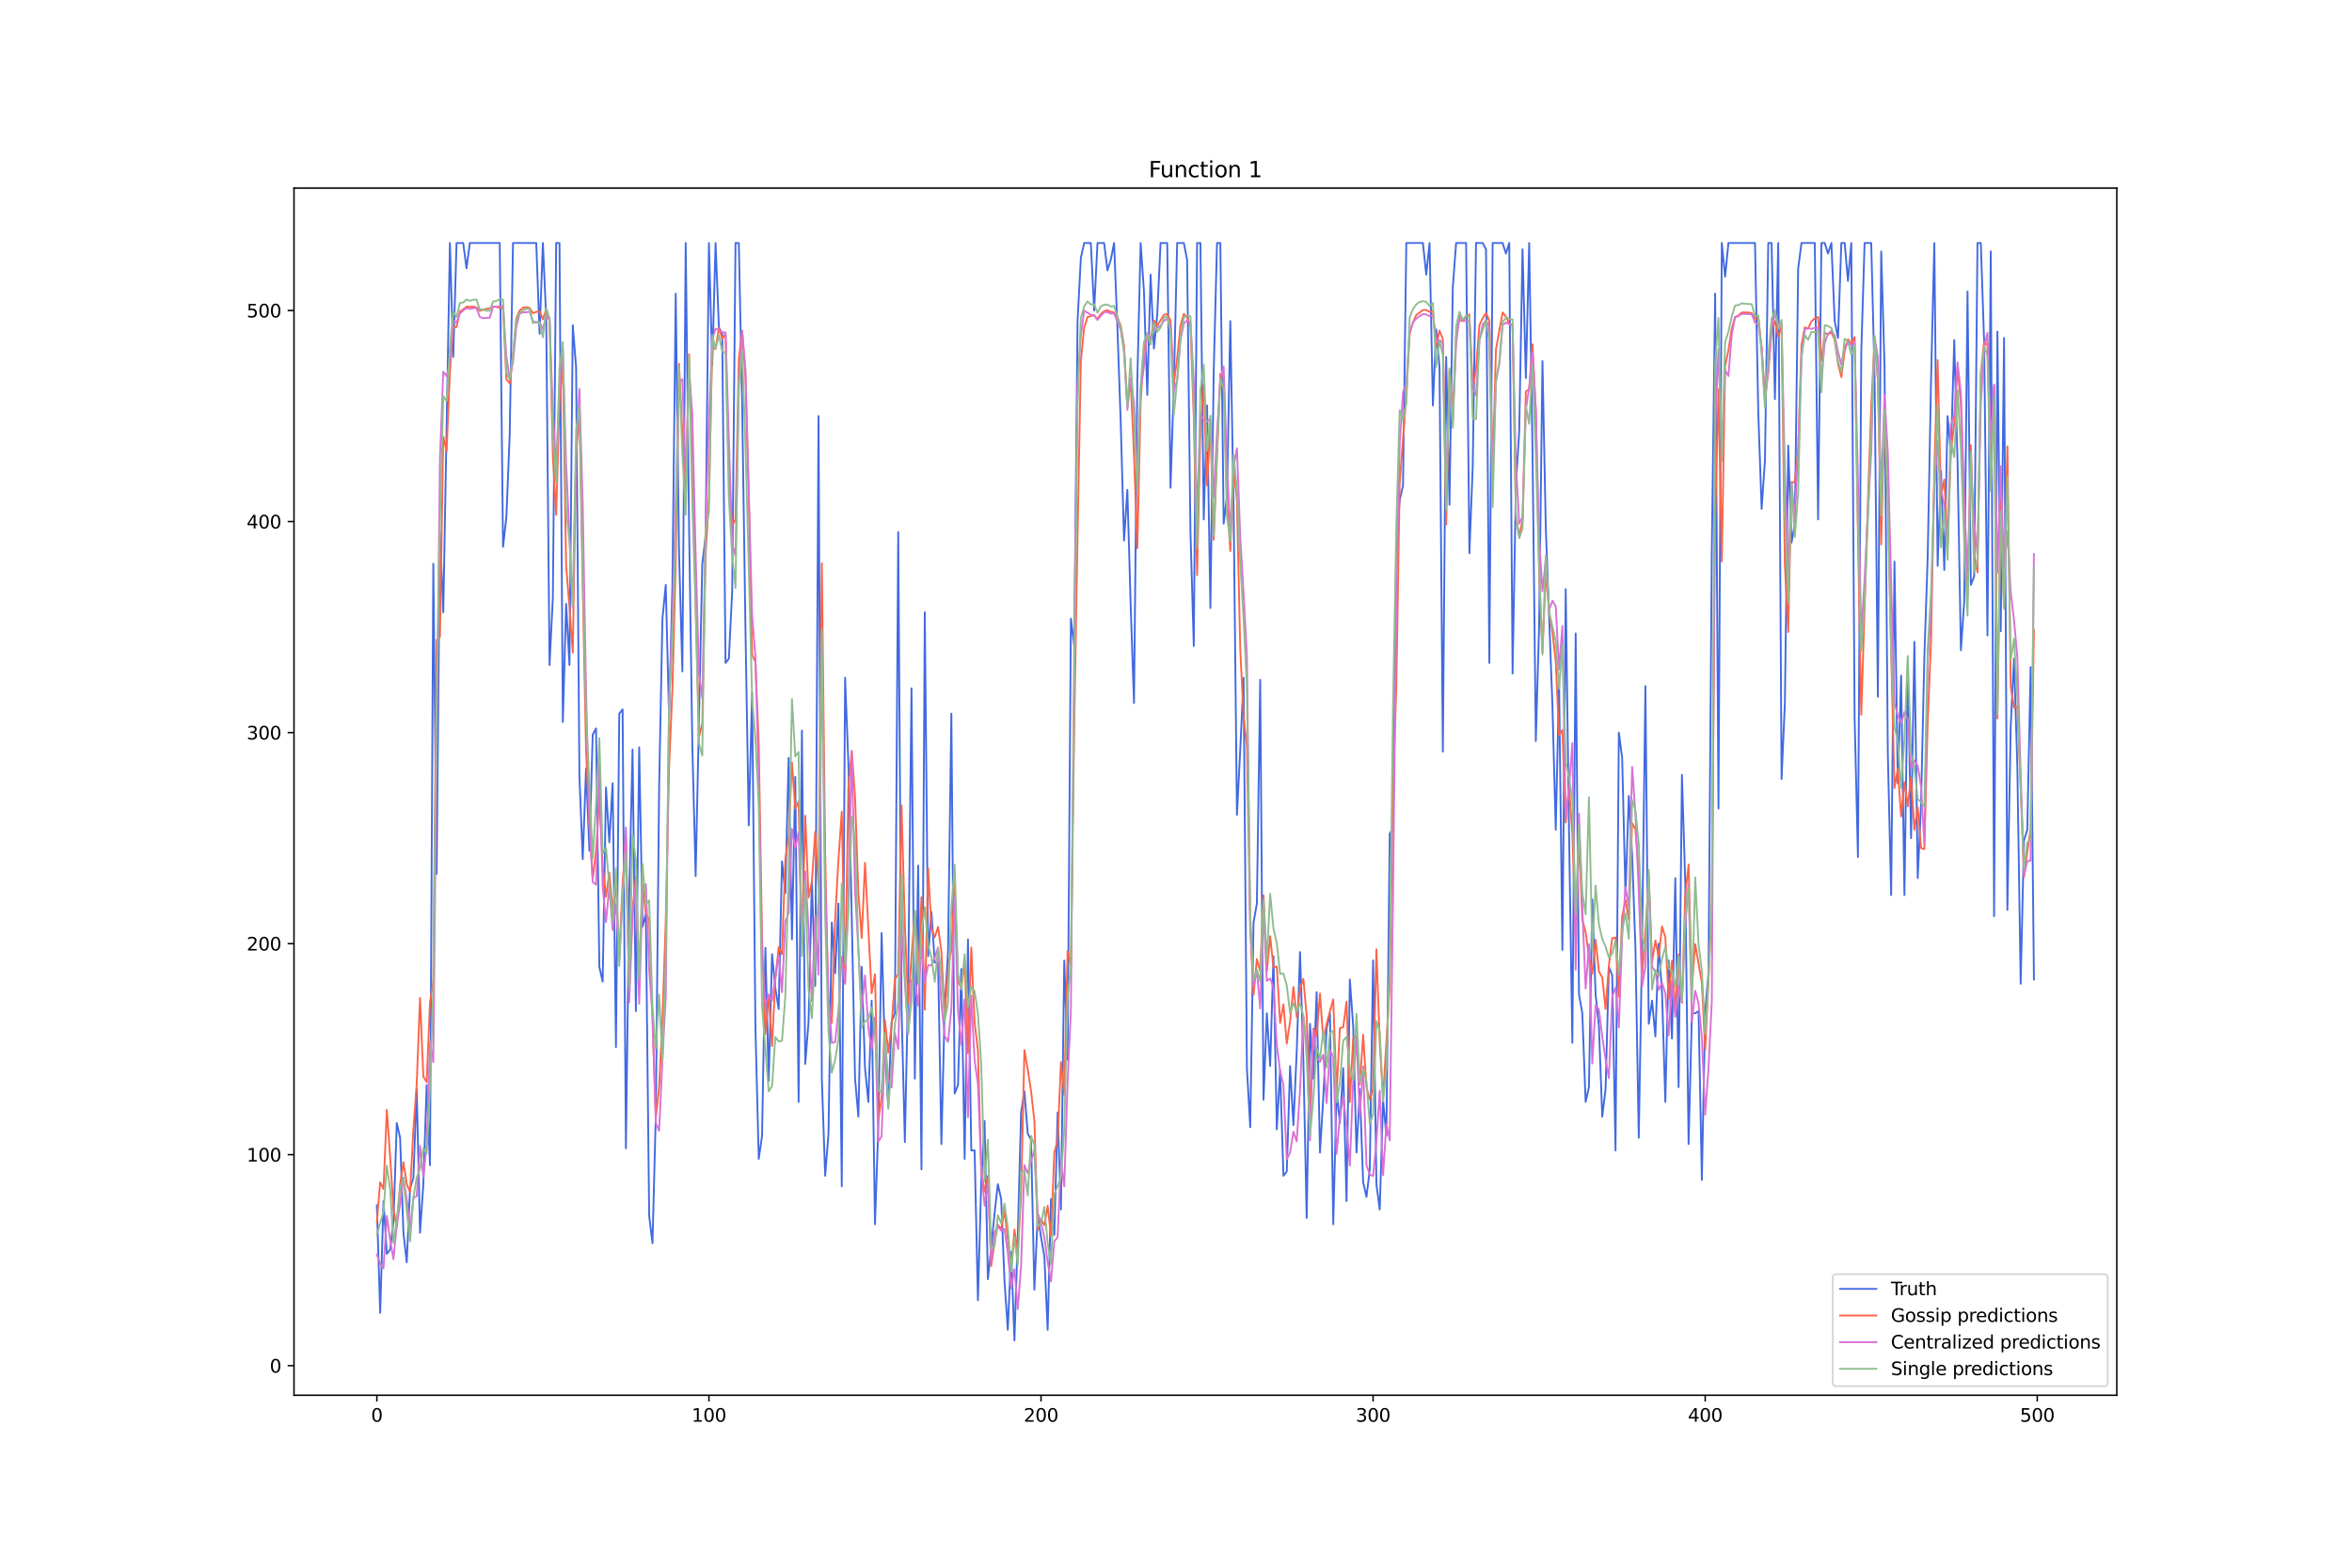 <?xml version="1.0" encoding="utf-8" standalone="no"?>
<!DOCTYPE svg PUBLIC "-//W3C//DTD SVG 1.1//EN"
  "http://www.w3.org/Graphics/SVG/1.1/DTD/svg11.dtd">
<svg xmlns:xlink="http://www.w3.org/1999/xlink" width="1296pt" height="864pt" viewBox="0 0 1296 864" xmlns="http://www.w3.org/2000/svg" version="1.1">
 <defs>
  <style type="text/css">*{stroke-linejoin: round; stroke-linecap: butt}</style>
 </defs>
 <g id="figure_1">
  <g id="patch_1">
   <path d="M 0 864 
L 1296 864 
L 1296 0 
L 0 0 
z
" style="fill: #ffffff"/>
  </g>
  <g id="axes_1">
   <g id="patch_2">
    <path d="M 162 768.96 
L 1166.4 768.96 
L 1166.4 103.68 
L 162 103.68 
z
" style="fill: #ffffff"/>
   </g>
   <g id="matplotlib.axis_1">
    <g id="xtick_1">
     <g id="line2d_1">
      <defs>
       <path id="m6964995e3d" d="M 0 0 
L 0 3.5 
" style="stroke: #000000; stroke-width: 0.8"/>
      </defs>
      <g>
       <use xlink:href="#m6964995e3d" x="207.655" y="768.96" style="stroke: #000000; stroke-width: 0.8"/>
      </g>
     </g>
     <g id="text_1">
      <!-- 0 -->
      <g transform="translate(204.473 783.558) scale(0.1 -0.1)">
       <defs>
        <path id="DejaVuSans-30" d="M 2034 4250 
Q 1547 4250 1301 3770 
Q 1056 3291 1056 2328 
Q 1056 1369 1301 889 
Q 1547 409 2034 409 
Q 2525 409 2770 889 
Q 3016 1369 3016 2328 
Q 3016 3291 2770 3770 
Q 2525 4250 2034 4250 
z
M 2034 4750 
Q 2819 4750 3233 4129 
Q 3647 3509 3647 2328 
Q 3647 1150 3233 529 
Q 2819 -91 2034 -91 
Q 1250 -91 836 529 
Q 422 1150 422 2328 
Q 422 3509 836 4129 
Q 1250 4750 2034 4750 
z
" transform="scale(0.016)"/>
       </defs>
       <use xlink:href="#DejaVuSans-30"/>
      </g>
     </g>
    </g>
    <g id="xtick_2">
     <g id="line2d_2">
      <g>
       <use xlink:href="#m6964995e3d" x="390.639" y="768.96" style="stroke: #000000; stroke-width: 0.8"/>
      </g>
     </g>
     <g id="text_2">
      <!-- 100 -->
      <g transform="translate(381.095 783.558) scale(0.1 -0.1)">
       <defs>
        <path id="DejaVuSans-31" d="M 794 531 
L 1825 531 
L 1825 4091 
L 703 3866 
L 703 4441 
L 1819 4666 
L 2450 4666 
L 2450 531 
L 3481 531 
L 3481 0 
L 794 0 
L 794 531 
z
" transform="scale(0.016)"/>
       </defs>
       <use xlink:href="#DejaVuSans-31"/>
       <use xlink:href="#DejaVuSans-30" x="63.623"/>
       <use xlink:href="#DejaVuSans-30" x="127.246"/>
      </g>
     </g>
    </g>
    <g id="xtick_3">
     <g id="line2d_3">
      <g>
       <use xlink:href="#m6964995e3d" x="573.623" y="768.96" style="stroke: #000000; stroke-width: 0.8"/>
      </g>
     </g>
     <g id="text_3">
      <!-- 200 -->
      <g transform="translate(564.079 783.558) scale(0.1 -0.1)">
       <defs>
        <path id="DejaVuSans-32" d="M 1228 531 
L 3431 531 
L 3431 0 
L 469 0 
L 469 531 
Q 828 903 1448 1529 
Q 2069 2156 2228 2338 
Q 2531 2678 2651 2914 
Q 2772 3150 2772 3378 
Q 2772 3750 2511 3984 
Q 2250 4219 1831 4219 
Q 1534 4219 1204 4116 
Q 875 4013 500 3803 
L 500 4441 
Q 881 4594 1212 4672 
Q 1544 4750 1819 4750 
Q 2544 4750 2975 4387 
Q 3406 4025 3406 3419 
Q 3406 3131 3298 2873 
Q 3191 2616 2906 2266 
Q 2828 2175 2409 1742 
Q 1991 1309 1228 531 
z
" transform="scale(0.016)"/>
       </defs>
       <use xlink:href="#DejaVuSans-32"/>
       <use xlink:href="#DejaVuSans-30" x="63.623"/>
       <use xlink:href="#DejaVuSans-30" x="127.246"/>
      </g>
     </g>
    </g>
    <g id="xtick_4">
     <g id="line2d_4">
      <g>
       <use xlink:href="#m6964995e3d" x="756.607" y="768.96" style="stroke: #000000; stroke-width: 0.8"/>
      </g>
     </g>
     <g id="text_4">
      <!-- 300 -->
      <g transform="translate(747.063 783.558) scale(0.1 -0.1)">
       <defs>
        <path id="DejaVuSans-33" d="M 2597 2516 
Q 3050 2419 3304 2112 
Q 3559 1806 3559 1356 
Q 3559 666 3084 287 
Q 2609 -91 1734 -91 
Q 1441 -91 1130 -33 
Q 819 25 488 141 
L 488 750 
Q 750 597 1062 519 
Q 1375 441 1716 441 
Q 2309 441 2620 675 
Q 2931 909 2931 1356 
Q 2931 1769 2642 2001 
Q 2353 2234 1838 2234 
L 1294 2234 
L 1294 2753 
L 1863 2753 
Q 2328 2753 2575 2939 
Q 2822 3125 2822 3475 
Q 2822 3834 2567 4026 
Q 2313 4219 1838 4219 
Q 1578 4219 1281 4162 
Q 984 4106 628 3988 
L 628 4550 
Q 988 4650 1302 4700 
Q 1616 4750 1894 4750 
Q 2613 4750 3031 4423 
Q 3450 4097 3450 3541 
Q 3450 3153 3228 2886 
Q 3006 2619 2597 2516 
z
" transform="scale(0.016)"/>
       </defs>
       <use xlink:href="#DejaVuSans-33"/>
       <use xlink:href="#DejaVuSans-30" x="63.623"/>
       <use xlink:href="#DejaVuSans-30" x="127.246"/>
      </g>
     </g>
    </g>
    <g id="xtick_5">
     <g id="line2d_5">
      <g>
       <use xlink:href="#m6964995e3d" x="939.591" y="768.96" style="stroke: #000000; stroke-width: 0.8"/>
      </g>
     </g>
     <g id="text_5">
      <!-- 400 -->
      <g transform="translate(930.047 783.558) scale(0.1 -0.1)">
       <defs>
        <path id="DejaVuSans-34" d="M 2419 4116 
L 825 1625 
L 2419 1625 
L 2419 4116 
z
M 2253 4666 
L 3047 4666 
L 3047 1625 
L 3713 1625 
L 3713 1100 
L 3047 1100 
L 3047 0 
L 2419 0 
L 2419 1100 
L 313 1100 
L 313 1709 
L 2253 4666 
z
" transform="scale(0.016)"/>
       </defs>
       <use xlink:href="#DejaVuSans-34"/>
       <use xlink:href="#DejaVuSans-30" x="63.623"/>
       <use xlink:href="#DejaVuSans-30" x="127.246"/>
      </g>
     </g>
    </g>
    <g id="xtick_6">
     <g id="line2d_6">
      <g>
       <use xlink:href="#m6964995e3d" x="1122.575" y="768.96" style="stroke: #000000; stroke-width: 0.8"/>
      </g>
     </g>
     <g id="text_6">
      <!-- 500 -->
      <g transform="translate(1113.032 783.558) scale(0.1 -0.1)">
       <defs>
        <path id="DejaVuSans-35" d="M 691 4666 
L 3169 4666 
L 3169 4134 
L 1269 4134 
L 1269 2991 
Q 1406 3038 1543 3061 
Q 1681 3084 1819 3084 
Q 2600 3084 3056 2656 
Q 3513 2228 3513 1497 
Q 3513 744 3044 326 
Q 2575 -91 1722 -91 
Q 1428 -91 1123 -41 
Q 819 9 494 109 
L 494 744 
Q 775 591 1075 516 
Q 1375 441 1709 441 
Q 2250 441 2565 725 
Q 2881 1009 2881 1497 
Q 2881 1984 2565 2268 
Q 2250 2553 1709 2553 
Q 1456 2553 1204 2497 
Q 953 2441 691 2322 
L 691 4666 
z
" transform="scale(0.016)"/>
       </defs>
       <use xlink:href="#DejaVuSans-35"/>
       <use xlink:href="#DejaVuSans-30" x="63.623"/>
       <use xlink:href="#DejaVuSans-30" x="127.246"/>
      </g>
     </g>
    </g>
   </g>
   <g id="matplotlib.axis_2">
    <g id="ytick_1">
     <g id="line2d_7">
      <defs>
       <path id="mfcc582647f" d="M 0 0 
L -3.5 0 
" style="stroke: #000000; stroke-width: 0.8"/>
      </defs>
      <g>
       <use xlink:href="#mfcc582647f" x="162" y="752.677" style="stroke: #000000; stroke-width: 0.8"/>
      </g>
     </g>
     <g id="text_7">
      <!-- 0 -->
      <g transform="translate(148.637 756.476) scale(0.1 -0.1)">
       <use xlink:href="#DejaVuSans-30"/>
      </g>
     </g>
    </g>
    <g id="ytick_2">
     <g id="line2d_8">
      <g>
       <use xlink:href="#mfcc582647f" x="162" y="636.369" style="stroke: #000000; stroke-width: 0.8"/>
      </g>
     </g>
     <g id="text_8">
      <!-- 100 -->
      <g transform="translate(135.912 640.168) scale(0.1 -0.1)">
       <use xlink:href="#DejaVuSans-31"/>
       <use xlink:href="#DejaVuSans-30" x="63.623"/>
       <use xlink:href="#DejaVuSans-30" x="127.246"/>
      </g>
     </g>
    </g>
    <g id="ytick_3">
     <g id="line2d_9">
      <g>
       <use xlink:href="#mfcc582647f" x="162" y="520.062" style="stroke: #000000; stroke-width: 0.8"/>
      </g>
     </g>
     <g id="text_9">
      <!-- 200 -->
      <g transform="translate(135.912 523.861) scale(0.1 -0.1)">
       <use xlink:href="#DejaVuSans-32"/>
       <use xlink:href="#DejaVuSans-30" x="63.623"/>
       <use xlink:href="#DejaVuSans-30" x="127.246"/>
      </g>
     </g>
    </g>
    <g id="ytick_4">
     <g id="line2d_10">
      <g>
       <use xlink:href="#mfcc582647f" x="162" y="403.754" style="stroke: #000000; stroke-width: 0.8"/>
      </g>
     </g>
     <g id="text_10">
      <!-- 300 -->
      <g transform="translate(135.912 407.553) scale(0.1 -0.1)">
       <use xlink:href="#DejaVuSans-33"/>
       <use xlink:href="#DejaVuSans-30" x="63.623"/>
       <use xlink:href="#DejaVuSans-30" x="127.246"/>
      </g>
     </g>
    </g>
    <g id="ytick_5">
     <g id="line2d_11">
      <g>
       <use xlink:href="#mfcc582647f" x="162" y="287.446" style="stroke: #000000; stroke-width: 0.8"/>
      </g>
     </g>
     <g id="text_11">
      <!-- 400 -->
      <g transform="translate(135.912 291.245) scale(0.1 -0.1)">
       <use xlink:href="#DejaVuSans-34"/>
       <use xlink:href="#DejaVuSans-30" x="63.623"/>
       <use xlink:href="#DejaVuSans-30" x="127.246"/>
      </g>
     </g>
    </g>
    <g id="ytick_6">
     <g id="line2d_12">
      <g>
       <use xlink:href="#mfcc582647f" x="162" y="171.138" style="stroke: #000000; stroke-width: 0.8"/>
      </g>
     </g>
     <g id="text_12">
      <!-- 500 -->
      <g transform="translate(135.912 174.938) scale(0.1 -0.1)">
       <use xlink:href="#DejaVuSans-35"/>
       <use xlink:href="#DejaVuSans-30" x="63.623"/>
       <use xlink:href="#DejaVuSans-30" x="127.246"/>
      </g>
     </g>
    </g>
   </g>
   <g id="line2d_13">
    <path d="M 207.655 664.283 
L 209.484 723.6 
L 211.314 661.957 
L 213.144 691.034 
L 214.974 688.708 
L 216.804 673.588 
L 218.634 618.923 
L 220.463 627.065 
L 222.293 679.403 
L 224.123 695.686 
L 225.953 654.978 
L 227.783 649.163 
L 229.613 600.314 
L 231.442 679.403 
L 233.272 652.652 
L 235.102 597.988 
L 236.932 642.185 
L 238.762 310.708 
L 240.592 481.68 
L 242.422 293.262 
L 244.251 337.458 
L 247.911 133.92 
L 249.741 196.726 
L 251.571 133.92 
L 255.23 133.92 
L 257.06 147.877 
L 258.89 133.92 
L 275.359 133.92 
L 277.189 301.403 
L 279.018 285.12 
L 280.848 239.76 
L 282.678 133.92 
L 295.487 133.92 
L 297.317 183.932 
L 299.147 133.92 
L 300.976 175.791 
L 302.806 366.535 
L 304.636 329.317 
L 306.466 133.92 
L 308.296 133.92 
L 310.126 397.938 
L 311.956 332.806 
L 313.785 366.535 
L 315.615 179.28 
L 317.445 202.542 
L 319.275 428.178 
L 321.105 473.538 
L 322.935 423.526 
L 324.764 468.886 
L 326.594 404.917 
L 328.424 401.428 
L 330.254 532.855 
L 332.084 540.997 
L 333.914 433.994 
L 335.743 464.234 
L 337.573 431.668 
L 339.403 577.052 
L 341.233 393.286 
L 343.063 390.96 
L 344.893 632.88 
L 346.723 493.311 
L 348.552 413.058 
L 350.382 557.28 
L 352.212 411.895 
L 354.042 510.757 
L 355.872 503.778 
L 357.702 670.098 
L 359.531 685.218 
L 361.361 614.271 
L 363.191 433.994 
L 365.021 340.948 
L 366.851 322.338 
L 368.681 395.612 
L 370.51 322.338 
L 372.34 161.834 
L 374.17 304.892 
L 376 370.025 
L 377.83 133.92 
L 379.66 287.446 
L 381.489 410.732 
L 383.319 482.843 
L 386.979 310.708 
L 388.809 295.588 
L 390.639 133.92 
L 392.469 201.378 
L 394.298 133.92 
L 396.128 180.443 
L 397.958 183.932 
L 399.788 365.372 
L 401.618 363.046 
L 403.448 325.828 
L 405.277 133.92 
L 407.107 133.92 
L 408.937 222.314 
L 410.767 346.763 
L 412.597 454.929 
L 414.427 381.655 
L 416.256 566.585 
L 418.086 638.695 
L 419.916 625.902 
L 421.746 522.388 
L 423.576 595.662 
L 425.406 525.877 
L 427.236 544.486 
L 429.065 556.117 
L 430.895 474.702 
L 432.725 492.148 
L 434.555 417.711 
L 436.385 517.735 
L 438.215 428.178 
L 440.044 607.292 
L 441.874 402.591 
L 443.704 586.357 
L 445.534 563.095 
L 447.364 485.169 
L 449.194 543.323 
L 451.023 229.292 
L 452.853 594.498 
L 454.683 648 
L 456.513 624.738 
L 458.343 508.431 
L 460.173 536.345 
L 462.003 497.963 
L 463.832 653.815 
L 465.662 373.514 
L 467.492 421.2 
L 469.322 504.942 
L 471.152 594.498 
L 472.982 615.434 
L 474.811 532.855 
L 476.641 588.683 
L 478.471 607.292 
L 480.301 551.465 
L 482.131 674.751 
L 483.961 621.249 
L 485.79 514.246 
L 487.62 581.705 
L 489.45 609.618 
L 491.28 563.095 
L 493.11 558.443 
L 494.94 293.262 
L 496.77 556.117 
L 498.599 629.391 
L 500.429 542.16 
L 502.259 379.329 
L 504.089 594.498 
L 505.919 477.028 
L 507.749 644.511 
L 509.578 337.458 
L 511.408 527.04 
L 513.238 502.615 
L 515.068 530.529 
L 516.898 530.529 
L 518.728 630.554 
L 520.557 554.954 
L 522.387 524.714 
L 524.217 393.286 
L 526.047 602.64 
L 527.877 597.988 
L 529.707 534.018 
L 531.536 638.695 
L 533.366 517.735 
L 535.196 634.043 
L 537.026 634.043 
L 538.856 716.622 
L 540.686 651.489 
L 542.516 617.76 
L 544.345 704.991 
L 546.175 687.545 
L 548.005 668.935 
L 549.835 652.652 
L 551.665 660.794 
L 553.495 706.154 
L 555.324 732.905 
L 557.154 689.871 
L 558.984 738.72 
L 560.814 680.566 
L 562.644 613.108 
L 564.474 601.477 
L 566.303 624.738 
L 568.133 628.228 
L 569.963 710.806 
L 571.793 670.098 
L 573.623 681.729 
L 575.453 692.197 
L 577.283 732.905 
L 579.112 660.794 
L 580.942 680.566 
L 582.772 613.108 
L 584.602 666.609 
L 586.432 529.366 
L 588.262 584.031 
L 590.091 340.948 
L 591.921 356.068 
L 593.751 176.954 
L 595.581 142.062 
L 597.411 133.92 
L 601.07 133.92 
L 602.9 171.138 
L 604.73 133.92 
L 608.39 133.92 
L 610.22 149.04 
L 612.05 143.225 
L 613.879 133.92 
L 615.709 180.443 
L 617.539 232.782 
L 619.369 297.914 
L 621.199 270 
L 623.029 333.969 
L 624.858 387.471 
L 626.688 209.52 
L 628.518 133.92 
L 630.348 160.671 
L 632.178 217.662 
L 634.008 151.366 
L 635.837 192.074 
L 637.667 173.465 
L 639.497 133.92 
L 643.157 133.92 
L 644.987 268.837 
L 646.817 211.846 
L 648.646 133.92 
L 652.306 133.92 
L 654.136 143.225 
L 655.966 293.262 
L 657.796 356.068 
L 659.625 133.92 
L 661.455 133.92 
L 663.285 286.283 
L 665.115 223.477 
L 666.945 335.132 
L 668.775 204.868 
L 670.604 133.92 
L 672.434 133.92 
L 674.264 288.609 
L 676.094 273.489 
L 677.924 176.954 
L 679.754 280.468 
L 681.583 449.114 
L 683.413 413.058 
L 685.243 373.514 
L 687.073 588.683 
L 688.903 621.249 
L 690.733 508.431 
L 692.563 497.963 
L 694.392 374.677 
L 696.222 606.129 
L 698.052 558.443 
L 699.882 587.52 
L 701.712 527.04 
L 703.542 622.412 
L 705.371 589.846 
L 707.201 648 
L 709.031 645.674 
L 710.861 587.52 
L 712.691 620.086 
L 714.521 579.378 
L 716.35 524.714 
L 718.18 584.031 
L 720.01 671.262 
L 721.84 564.258 
L 723.67 594.498 
L 725.5 546.812 
L 727.33 635.206 
L 729.159 604.966 
L 730.989 566.585 
L 732.819 558.443 
L 734.649 674.751 
L 736.479 601.477 
L 738.309 618.923 
L 740.138 588.683 
L 741.968 661.957 
L 743.798 539.834 
L 745.628 565.422 
L 747.458 635.206 
L 749.288 600.314 
L 751.117 651.489 
L 752.947 659.631 
L 754.777 644.511 
L 756.607 529.366 
L 758.437 652.652 
L 760.267 666.609 
L 762.097 606.129 
L 763.926 625.902 
L 765.756 459.582 
L 767.586 456.092 
L 769.416 299.077 
L 771.246 275.815 
L 773.076 267.674 
L 774.905 133.92 
L 784.055 133.92 
L 785.884 151.366 
L 787.714 133.92 
L 789.544 223.477 
L 791.374 181.606 
L 793.204 202.542 
L 795.034 414.222 
L 796.864 196.726 
L 798.693 278.142 
L 800.523 158.345 
L 802.353 133.92 
L 807.843 133.92 
L 809.672 304.892 
L 811.502 257.206 
L 813.332 133.92 
L 816.992 133.92 
L 818.822 137.409 
L 820.651 365.372 
L 822.481 133.92 
L 827.971 133.92 
L 829.801 139.735 
L 831.63 133.92 
L 833.46 371.188 
L 835.29 267.674 
L 837.12 237.434 
L 838.95 137.409 
L 840.78 208.357 
L 842.61 133.92 
L 844.439 247.902 
L 846.269 408.406 
L 848.099 344.437 
L 849.929 199.052 
L 851.759 290.935 
L 855.418 388.634 
L 857.248 457.255 
L 859.078 375.84 
L 860.908 523.551 
L 862.738 324.665 
L 864.568 458.418 
L 866.397 574.726 
L 868.227 349.089 
L 870.057 547.975 
L 871.887 558.443 
L 873.717 607.292 
L 875.547 599.151 
L 877.377 495.637 
L 879.206 547.975 
L 881.036 565.422 
L 882.866 615.434 
L 884.696 600.314 
L 886.526 532.855 
L 888.356 537.508 
L 890.185 634.043 
L 892.015 403.754 
L 893.845 417.711 
L 895.675 493.311 
L 897.505 438.646 
L 899.335 471.212 
L 901.164 522.388 
L 902.994 627.065 
L 904.824 520.062 
L 906.654 378.166 
L 908.484 564.258 
L 910.314 551.465 
L 912.144 571.237 
L 913.973 520.062 
L 915.803 546.812 
L 917.633 607.292 
L 919.463 529.366 
L 921.293 572.4 
L 923.123 484.006 
L 924.952 599.151 
L 926.782 427.015 
L 928.612 486.332 
L 930.442 630.554 
L 932.272 558.443 
L 934.102 558.443 
L 935.931 557.28 
L 937.761 650.326 
L 939.591 557.28 
L 941.421 536.345 
L 943.251 302.566 
L 945.081 161.834 
L 946.911 445.625 
L 948.74 133.92 
L 950.57 152.529 
L 952.4 133.92 
L 967.039 133.92 
L 968.869 228.129 
L 970.698 280.468 
L 972.528 253.717 
L 974.358 133.92 
L 976.188 133.92 
L 978.018 219.988 
L 979.848 133.92 
L 981.678 429.342 
L 983.507 387.471 
L 985.337 245.575 
L 987.167 299.077 
L 988.997 288.609 
L 990.827 147.877 
L 992.657 133.92 
L 999.976 133.92 
L 1001.806 286.283 
L 1003.636 133.92 
L 1005.465 133.92 
L 1007.295 139.735 
L 1009.125 133.92 
L 1010.955 176.954 
L 1012.785 186.258 
L 1014.615 133.92 
L 1016.444 133.92 
L 1018.274 154.855 
L 1020.104 133.92 
L 1021.934 395.612 
L 1023.764 472.375 
L 1025.594 194.4 
L 1027.424 133.92 
L 1031.083 133.92 
L 1032.913 207.194 
L 1034.743 383.982 
L 1036.573 138.572 
L 1038.403 201.378 
L 1040.232 415.385 
L 1042.062 493.311 
L 1043.892 309.545 
L 1045.722 431.668 
L 1047.552 372.351 
L 1049.382 493.311 
L 1051.211 365.372 
L 1053.041 461.908 
L 1054.871 353.742 
L 1056.701 484.006 
L 1058.531 443.298 
L 1060.361 361.883 
L 1062.191 307.218 
L 1064.02 210.683 
L 1065.85 133.92 
L 1067.68 311.871 
L 1069.51 259.532 
L 1071.34 314.197 
L 1073.17 229.292 
L 1074.999 250.228 
L 1076.829 187.422 
L 1078.659 254.88 
L 1080.489 358.394 
L 1082.319 331.643 
L 1084.149 160.671 
L 1085.978 322.338 
L 1087.808 317.686 
L 1089.638 133.92 
L 1091.468 133.92 
L 1093.298 188.585 
L 1095.128 350.252 
L 1096.958 138.572 
L 1098.787 504.942 
L 1100.617 182.769 
L 1102.447 347.926 
L 1104.277 186.258 
L 1106.107 501.452 
L 1107.937 400.265 
L 1109.766 363.046 
L 1111.596 422.363 
L 1113.426 542.16 
L 1115.256 463.071 
L 1117.086 457.255 
L 1118.916 367.698 
L 1120.745 539.834 
L 1120.745 539.834 
" clip-path="url(#pdfef868e33)" style="fill: none; stroke: #4169e1; stroke-linecap: square"/>
   </g>
   <g id="line2d_14">
    <path d="M 207.655 673.494 
L 209.484 651.591 
L 211.314 655.283 
L 213.144 611.694 
L 214.974 637.371 
L 216.804 666.486 
L 218.634 676.182 
L 220.463 652.884 
L 222.293 640.476 
L 224.123 652.538 
L 225.953 657.072 
L 227.783 622.515 
L 229.613 597.522 
L 231.442 550.023 
L 233.272 593.273 
L 235.102 596.419 
L 236.932 552.25 
L 238.762 540.499 
L 240.592 352.723 
L 242.422 350.93 
L 244.251 240.733 
L 246.081 248.69 
L 247.911 205.08 
L 249.741 180.42 
L 251.571 180.25 
L 253.401 171.614 
L 255.23 170.597 
L 257.06 168.984 
L 258.89 169.14 
L 260.72 168.983 
L 262.55 169.395 
L 264.38 171.294 
L 268.039 170.163 
L 269.869 169.911 
L 271.699 168.984 
L 273.529 169.153 
L 275.359 169.646 
L 277.189 169.934 
L 279.018 209.006 
L 280.848 211.251 
L 282.678 196.266 
L 284.508 175.442 
L 286.338 171.164 
L 288.168 169.586 
L 289.997 169.356 
L 291.827 169.67 
L 293.657 172.604 
L 295.487 171.906 
L 297.317 171.55 
L 299.147 175.994 
L 300.976 170.25 
L 302.806 176.094 
L 304.636 251.548 
L 306.466 283.79 
L 308.296 221.871 
L 310.126 199.796 
L 311.956 311.875 
L 313.785 334.594 
L 315.615 359.705 
L 317.445 249.728 
L 319.275 226.876 
L 321.105 323.886 
L 322.935 414.112 
L 324.764 452.95 
L 326.594 484.279 
L 328.424 468.892 
L 330.254 439.523 
L 332.084 477.215 
L 333.914 494.29 
L 335.743 480.908 
L 337.573 501.961 
L 339.403 487.874 
L 341.233 527.365 
L 343.063 487.201 
L 344.893 461.557 
L 346.723 546.2 
L 348.552 500.96 
L 350.382 483.221 
L 352.212 538.76 
L 354.042 487.659 
L 355.872 503.702 
L 357.702 506.568 
L 361.361 616.119 
L 363.191 598.99 
L 365.021 561.523 
L 366.851 507.099 
L 368.681 422.921 
L 370.51 379.903 
L 372.34 310.192 
L 374.17 200.494 
L 377.83 276.494 
L 379.66 195.292 
L 381.489 259.764 
L 385.149 406.35 
L 386.979 398.62 
L 388.809 305.412 
L 390.639 274.202 
L 392.469 191.937 
L 394.298 192.231 
L 396.128 180.647 
L 397.958 186.71 
L 399.788 183.875 
L 401.618 262.576 
L 403.448 289.59 
L 405.277 286.396 
L 407.107 198.061 
L 408.937 182.226 
L 410.767 207.469 
L 412.597 274.213 
L 414.427 360.907 
L 416.256 364.924 
L 418.086 410.019 
L 419.916 517.312 
L 421.746 569.896 
L 423.576 548.091 
L 425.406 576.582 
L 427.236 539.246 
L 429.065 522.007 
L 430.895 525.877 
L 432.725 473.825 
L 434.555 460.265 
L 436.385 420.247 
L 438.215 445.664 
L 440.044 441.828 
L 441.874 520.339 
L 443.704 449.565 
L 445.534 494.727 
L 447.364 485.963 
L 449.194 458.332 
L 451.023 488.748 
L 452.853 310.471 
L 454.683 469.881 
L 456.513 557.571 
L 458.343 563.724 
L 460.173 506.592 
L 462.003 473.893 
L 463.832 447.319 
L 465.662 541.586 
L 467.492 433.8 
L 469.322 413.833 
L 471.152 439.504 
L 472.982 492.082 
L 474.811 517.021 
L 476.641 475.557 
L 480.301 547.448 
L 482.131 536.976 
L 483.961 617.413 
L 485.79 604.841 
L 487.62 562.105 
L 489.45 580.04 
L 491.28 565.435 
L 493.11 539.415 
L 494.94 537.005 
L 496.77 443.925 
L 498.599 510.362 
L 500.429 552.809 
L 504.089 502.035 
L 505.919 541.478 
L 507.749 494.449 
L 509.578 556.501 
L 511.408 478.41 
L 513.238 511.795 
L 515.068 516.548 
L 516.898 510.865 
L 518.728 524.488 
L 520.557 560.141 
L 522.387 533.954 
L 524.217 523.541 
L 526.047 487.603 
L 527.877 541.156 
L 529.707 544.385 
L 531.536 529.854 
L 533.366 580.504 
L 535.196 522.177 
L 537.026 563.39 
L 538.856 579.109 
L 540.686 645.026 
L 542.516 656.733 
L 544.345 648.084 
L 546.175 697.729 
L 548.005 684.819 
L 549.835 674.982 
L 551.665 677.308 
L 553.495 667.253 
L 557.154 699.079 
L 558.984 677.643 
L 560.814 690.772 
L 562.644 658.695 
L 564.474 578.751 
L 566.303 589.306 
L 568.133 601.25 
L 569.963 617.562 
L 571.793 677.778 
L 573.623 671.988 
L 575.453 675.273 
L 577.283 664.565 
L 579.112 681.223 
L 580.942 635.373 
L 582.772 628.278 
L 584.602 585.38 
L 586.432 603.476 
L 588.262 524.19 
L 590.091 532.078 
L 591.921 401.108 
L 593.751 295.494 
L 595.581 198.775 
L 597.411 180.457 
L 599.241 174.721 
L 602.9 173.76 
L 604.73 175.857 
L 606.56 173.087 
L 608.39 171.546 
L 610.22 170.926 
L 612.05 171.898 
L 613.879 172.181 
L 615.709 174.78 
L 617.539 179.514 
L 619.369 190.57 
L 621.199 223.285 
L 623.029 209.493 
L 624.858 250.484 
L 626.688 302.223 
L 628.518 221.576 
L 630.348 192.738 
L 632.178 184.434 
L 634.008 187.498 
L 635.837 176.591 
L 637.667 179.521 
L 641.327 173.507 
L 643.157 173.149 
L 644.987 176.579 
L 646.817 211.138 
L 648.646 197.482 
L 650.476 179.499 
L 652.306 172.95 
L 654.136 174.92 
L 655.966 179.614 
L 657.796 230.339 
L 659.625 317.014 
L 661.455 236.598 
L 663.285 211.904 
L 665.115 267.493 
L 666.945 234.175 
L 668.775 297.458 
L 672.434 206.035 
L 674.264 207.831 
L 676.094 275.034 
L 677.924 303.734 
L 679.754 256.796 
L 681.583 276.226 
L 683.413 358.107 
L 685.243 395.129 
L 687.073 411.64 
L 688.903 511.677 
L 690.733 548.186 
L 692.563 528.602 
L 694.392 535.329 
L 696.222 493.408 
L 698.052 535.463 
L 699.882 515.959 
L 701.712 533.26 
L 703.542 532.684 
L 705.371 563.794 
L 707.201 553.529 
L 709.031 575.163 
L 710.861 562.916 
L 712.691 543.939 
L 714.521 560.534 
L 716.35 544.87 
L 718.18 539.517 
L 720.01 560.123 
L 721.84 613.013 
L 723.67 566.864 
L 725.5 571.208 
L 727.33 547.507 
L 729.159 573.062 
L 730.989 564.555 
L 732.819 557.395 
L 734.649 550.773 
L 736.479 602.143 
L 738.309 566.582 
L 740.138 566.192 
L 741.968 552.073 
L 743.798 607.431 
L 745.628 572.29 
L 747.458 570.715 
L 749.288 597.715 
L 751.117 570.265 
L 752.947 599.239 
L 754.777 605.901 
L 756.607 600.251 
L 758.437 523.194 
L 760.267 574.508 
L 762.097 604.884 
L 765.756 543.727 
L 767.586 434.122 
L 769.416 378.168 
L 771.246 266.527 
L 774.905 217.662 
L 776.735 183.718 
L 778.565 177.758 
L 780.395 173.642 
L 784.055 170.867 
L 785.884 170.85 
L 787.714 171.88 
L 789.544 171.452 
L 791.374 190.67 
L 793.204 182.215 
L 795.034 186.839 
L 796.864 289.132 
L 798.693 204.241 
L 800.523 227.98 
L 802.353 185.483 
L 804.183 176.209 
L 806.013 177.01 
L 807.843 174.512 
L 809.672 173.242 
L 811.502 214.38 
L 813.332 203.279 
L 815.162 179.259 
L 816.992 175.388 
L 818.822 172.551 
L 820.651 176.545 
L 822.481 258.991 
L 824.311 192.467 
L 827.971 172.2 
L 829.801 174.51 
L 831.63 178.479 
L 833.46 179.126 
L 835.29 285.643 
L 837.12 295.383 
L 838.95 286.662 
L 840.78 215.656 
L 842.61 214.74 
L 844.439 189.727 
L 846.269 226.444 
L 848.099 315.558 
L 849.929 359.536 
L 851.759 315.482 
L 853.589 337.306 
L 855.418 348.276 
L 857.248 364.505 
L 859.078 405.382 
L 860.908 402.312 
L 862.738 453.33 
L 864.568 433.294 
L 866.397 459.462 
L 868.227 515.507 
L 870.057 461.449 
L 871.887 506.837 
L 873.717 513.732 
L 875.547 527.412 
L 877.377 536.734 
L 879.206 517.958 
L 881.036 535.477 
L 882.866 538.635 
L 884.696 556.14 
L 886.526 532.1 
L 888.356 517.1 
L 890.185 516.675 
L 892.015 549.275 
L 893.845 504.974 
L 895.675 496.012 
L 897.505 506.952 
L 899.335 453.628 
L 901.164 457.094 
L 902.994 480.305 
L 904.824 538.722 
L 906.654 513.441 
L 908.484 483.618 
L 910.314 530.501 
L 912.144 518.331 
L 913.973 527.42 
L 915.803 510.584 
L 917.633 516.6 
L 919.463 550.019 
L 921.293 529.514 
L 923.123 556.747 
L 924.952 526.04 
L 926.782 552.692 
L 928.612 493.076 
L 930.442 476.483 
L 932.272 544.305 
L 934.102 520.327 
L 937.761 541.884 
L 939.591 578.59 
L 941.421 539.539 
L 943.251 497.599 
L 945.081 287.19 
L 946.911 214.529 
L 948.74 309.473 
L 950.57 201.645 
L 952.4 193.031 
L 954.23 181.022 
L 956.06 174.796 
L 957.89 173.964 
L 959.719 172.234 
L 961.549 172.16 
L 963.379 172.279 
L 965.209 172.527 
L 967.039 175.712 
L 968.869 175.219 
L 970.698 191.707 
L 972.528 218.662 
L 974.358 205.257 
L 976.188 181.532 
L 978.018 177.016 
L 979.848 185.535 
L 981.678 179.809 
L 983.507 311.347 
L 985.337 348.341 
L 987.167 266.154 
L 988.997 265.435 
L 990.827 249.042 
L 992.657 190.127 
L 994.486 180.433 
L 996.316 181.091 
L 998.146 177.123 
L 999.976 175.444 
L 1001.806 174.698 
L 1003.636 198.848 
L 1005.465 183.535 
L 1007.295 184.251 
L 1009.125 183.143 
L 1010.955 187.343 
L 1012.785 200.43 
L 1014.615 207.86 
L 1016.444 193.499 
L 1018.274 186.984 
L 1020.104 189.588 
L 1021.934 185.77 
L 1023.764 293.691 
L 1025.594 393.927 
L 1029.253 276.531 
L 1031.083 223.919 
L 1032.913 187.679 
L 1034.743 209.017 
L 1036.573 300.027 
L 1038.403 227.599 
L 1040.232 274.31 
L 1042.062 359.532 
L 1043.892 434.35 
L 1045.722 423.737 
L 1047.552 449.997 
L 1049.382 431.126 
L 1051.211 444.352 
L 1053.041 428.391 
L 1054.871 457.281 
L 1056.701 444.946 
L 1058.531 467.427 
L 1060.361 468.033 
L 1062.191 398.089 
L 1064.02 353.948 
L 1065.85 259.03 
L 1067.68 198.437 
L 1069.51 273.243 
L 1071.34 264.298 
L 1073.17 299.094 
L 1074.999 248.828 
L 1076.829 233.327 
L 1078.659 202.233 
L 1080.489 222.796 
L 1082.319 282.773 
L 1084.149 329.784 
L 1085.978 245.327 
L 1087.808 305.724 
L 1089.638 315.51 
L 1091.468 205.544 
L 1093.298 188.168 
L 1095.128 190.343 
L 1096.958 257.341 
L 1098.787 212.569 
L 1100.617 395.996 
L 1102.447 275.007 
L 1104.277 334.625 
L 1106.107 245.984 
L 1107.937 378.388 
L 1109.766 390.042 
L 1111.596 389.473 
L 1113.426 433.297 
L 1115.256 483.336 
L 1117.086 469.504 
L 1118.916 456.692 
L 1120.745 347.132 
L 1120.745 347.132 
" clip-path="url(#pdfef868e33)" style="fill: none; stroke: #ff6347; stroke-linecap: square"/>
   </g>
   <g id="line2d_15">
    <path d="M 207.655 691.367 
L 209.484 696.461 
L 211.314 699.002 
L 213.144 670.144 
L 214.974 683.406 
L 216.804 693.967 
L 218.634 675.027 
L 220.463 663.821 
L 222.293 649.061 
L 224.123 660.847 
L 225.953 677.387 
L 227.783 660.247 
L 229.613 659.243 
L 231.442 631.492 
L 233.272 648.628 
L 235.102 630.723 
L 236.932 574.314 
L 238.762 585.388 
L 240.592 408.499 
L 242.422 252.76 
L 244.251 204.839 
L 246.081 207.368 
L 247.911 200.31 
L 249.741 176.918 
L 251.571 177.606 
L 253.401 172.866 
L 255.23 171.13 
L 257.06 169.739 
L 258.89 170.317 
L 260.72 169.852 
L 262.55 169.702 
L 264.38 174.656 
L 266.209 175.406 
L 268.039 175.178 
L 269.869 175.128 
L 271.699 168.987 
L 273.529 169.006 
L 277.189 168.647 
L 279.018 196.333 
L 280.848 208.971 
L 282.678 199.413 
L 284.508 180.144 
L 286.338 172.914 
L 288.168 172.094 
L 289.997 172.097 
L 291.827 171.784 
L 293.657 177.017 
L 295.487 177.791 
L 297.317 177.415 
L 299.147 181.346 
L 300.976 174.475 
L 302.806 176.169 
L 304.636 225.874 
L 306.466 258.74 
L 308.296 214 
L 310.126 192.733 
L 311.956 255.874 
L 315.615 334.998 
L 317.445 249.926 
L 319.275 214.362 
L 321.105 278.426 
L 322.935 380.737 
L 324.764 453.985 
L 326.594 486.109 
L 328.424 487.616 
L 330.254 421.519 
L 332.084 488.567 
L 333.914 508.209 
L 335.743 488.624 
L 337.573 512.51 
L 339.403 498.311 
L 341.233 527.859 
L 343.063 494.472 
L 344.893 456.054 
L 346.723 552.447 
L 348.552 504.322 
L 350.382 486.559 
L 352.212 553.149 
L 354.042 489.686 
L 355.872 487.274 
L 357.702 534.417 
L 359.531 559.915 
L 361.361 618.883 
L 363.191 623.213 
L 365.021 584.061 
L 366.851 548.917 
L 368.681 385.415 
L 370.51 340.636 
L 374.17 210.77 
L 376 208.992 
L 377.83 263.991 
L 379.66 203.651 
L 381.489 228.473 
L 383.319 305.397 
L 385.149 371.714 
L 386.979 384.868 
L 388.809 289.966 
L 390.639 231.609 
L 392.469 186.915 
L 394.298 181.207 
L 396.128 181.699 
L 397.958 183.1 
L 399.788 183.252 
L 403.448 299.695 
L 405.277 306.216 
L 407.107 211.623 
L 408.937 182.356 
L 410.767 203.511 
L 414.427 338.924 
L 416.256 361.909 
L 418.086 431.882 
L 419.916 527.069 
L 421.746 553.729 
L 423.576 548.353 
L 425.406 551.338 
L 429.065 526.409 
L 430.895 546.852 
L 432.725 507.973 
L 434.555 503.248 
L 436.385 456.932 
L 438.215 467.382 
L 440.044 458.752 
L 441.874 516.475 
L 443.704 480.185 
L 445.534 512.455 
L 447.364 551.779 
L 449.194 504.748 
L 451.023 537.138 
L 452.853 357.003 
L 454.683 485.117 
L 456.513 548.65 
L 458.343 574.742 
L 460.173 574.386 
L 462.003 556.95 
L 463.832 527.376 
L 465.662 542.207 
L 467.492 494.825 
L 469.322 414.018 
L 471.152 490.877 
L 474.811 555.786 
L 476.641 537.635 
L 478.471 566.452 
L 480.301 578.65 
L 482.131 560.772 
L 483.961 629.266 
L 485.79 626.32 
L 487.62 572.308 
L 489.45 595.146 
L 491.28 599.353 
L 493.11 569.283 
L 494.94 578.154 
L 496.77 510.27 
L 498.599 541.429 
L 500.429 569.928 
L 502.259 540.235 
L 504.089 540.491 
L 505.919 554.257 
L 507.749 520.818 
L 509.578 541.386 
L 511.408 531.962 
L 513.238 532.056 
L 515.068 527.735 
L 516.898 522.114 
L 518.728 553.003 
L 520.557 571.077 
L 522.387 574.247 
L 524.217 555.971 
L 526.047 494.111 
L 527.877 557.033 
L 529.707 575.865 
L 531.536 550.727 
L 533.366 615.699 
L 535.196 548.68 
L 537.026 584.31 
L 538.856 597.38 
L 540.686 643.659 
L 542.516 664.498 
L 544.345 652.064 
L 546.175 695.897 
L 548.005 679.17 
L 549.835 675.861 
L 551.665 678.215 
L 553.495 677.25 
L 555.324 690.284 
L 557.154 709.955 
L 558.984 699.505 
L 560.814 721.407 
L 562.644 697.681 
L 564.474 642.164 
L 566.303 646.616 
L 569.963 633.83 
L 571.793 668.431 
L 573.623 673.945 
L 575.453 681.921 
L 577.283 695.568 
L 579.112 706.314 
L 580.942 684.084 
L 582.772 681.91 
L 584.602 640.223 
L 586.432 653.825 
L 588.262 596.465 
L 590.091 556.57 
L 591.921 354.465 
L 593.751 210.928 
L 595.581 185.032 
L 597.411 171.235 
L 601.07 173.413 
L 602.9 173.68 
L 604.73 176.338 
L 606.56 174.076 
L 608.39 172.055 
L 610.22 172.006 
L 612.05 172.851 
L 613.879 172.725 
L 617.539 181.714 
L 619.369 193.151 
L 621.199 225.908 
L 623.029 208.237 
L 624.858 221.731 
L 626.688 263.001 
L 628.518 215.255 
L 630.348 201.679 
L 632.178 183.601 
L 634.008 186.081 
L 635.837 181.154 
L 637.667 180.771 
L 639.497 179.519 
L 641.327 176.889 
L 643.157 175.515 
L 644.987 179.431 
L 646.817 215.22 
L 648.646 209.647 
L 650.476 187.59 
L 652.306 178.187 
L 654.136 176.649 
L 655.966 177.982 
L 657.796 209.694 
L 659.625 284.528 
L 661.455 228.348 
L 663.285 231.485 
L 665.115 232.24 
L 666.945 231.047 
L 668.775 274.202 
L 670.604 238.136 
L 672.434 208.605 
L 674.264 201.973 
L 676.094 257.035 
L 677.924 292.81 
L 679.754 257.571 
L 681.583 247.038 
L 683.413 295.997 
L 685.243 326.955 
L 687.073 361.249 
L 688.903 509.715 
L 690.733 543.61 
L 692.563 534.72 
L 694.392 555.841 
L 696.222 501.458 
L 698.052 540.589 
L 699.882 539.257 
L 701.712 544.283 
L 703.542 576.033 
L 705.371 590.292 
L 707.201 597.971 
L 709.031 638.849 
L 710.861 635.317 
L 712.691 623.688 
L 714.521 629.064 
L 716.35 600.604 
L 718.18 559.869 
L 720.01 575.215 
L 721.84 628.462 
L 723.67 567.474 
L 725.5 582.774 
L 727.33 585.246 
L 729.159 581.306 
L 730.989 608.003 
L 732.819 578.822 
L 734.649 582.206 
L 736.479 635.885 
L 738.309 615.63 
L 740.138 604.368 
L 741.968 620.515 
L 743.798 642.486 
L 745.628 594.992 
L 747.458 572.042 
L 749.288 615.145 
L 751.117 587.682 
L 752.947 642.175 
L 754.777 647.403 
L 756.607 648.172 
L 758.437 629.111 
L 760.267 601.122 
L 762.097 647.733 
L 763.926 619.418 
L 765.756 628.58 
L 767.586 494.248 
L 769.416 327.431 
L 771.246 244.919 
L 773.076 216.221 
L 774.905 211.276 
L 776.735 183.893 
L 778.565 177.536 
L 780.395 175.647 
L 782.225 174.281 
L 784.055 173.179 
L 785.884 173.253 
L 787.714 174.291 
L 789.544 173.57 
L 791.374 188.242 
L 793.204 187.368 
L 795.034 189.151 
L 796.864 266.673 
L 798.693 213.939 
L 800.523 233.209 
L 802.353 189.774 
L 804.183 173.838 
L 806.013 176.635 
L 807.843 177.106 
L 809.672 176.894 
L 811.502 213.93 
L 813.332 217.979 
L 815.162 187.857 
L 816.992 178.793 
L 818.822 176.507 
L 820.651 180.347 
L 822.481 259.938 
L 824.311 210.359 
L 826.141 200.63 
L 827.971 179.229 
L 829.801 177.699 
L 831.63 178.777 
L 833.46 179.343 
L 835.29 254.966 
L 837.12 288.562 
L 838.95 284.964 
L 840.78 225.565 
L 842.61 213.738 
L 844.439 194.066 
L 846.269 226.333 
L 848.099 296.161 
L 849.929 325.922 
L 851.759 308.188 
L 853.589 336.034 
L 855.418 331.095 
L 857.248 334.159 
L 859.078 368.873 
L 860.908 345.015 
L 862.738 450.762 
L 864.568 434.381 
L 866.397 409.547 
L 868.227 534.406 
L 870.057 448.432 
L 871.887 499.816 
L 873.717 544.863 
L 875.547 520.47 
L 877.377 586.127 
L 879.206 554.04 
L 881.036 556.369 
L 882.866 571.246 
L 884.696 583.929 
L 886.526 594.182 
L 888.356 549.247 
L 890.185 544.162 
L 892.015 566.285 
L 893.845 516.165 
L 895.675 488.747 
L 897.505 500.16 
L 899.335 422.66 
L 901.164 448.597 
L 902.994 491.849 
L 904.824 543.586 
L 906.654 532.848 
L 908.484 481.757 
L 910.314 532.555 
L 912.144 535.691 
L 913.973 545.569 
L 915.803 541.64 
L 917.633 547.356 
L 919.463 570.608 
L 921.293 540.447 
L 923.123 560.411 
L 924.952 543.691 
L 926.782 552.273 
L 928.612 509.595 
L 930.442 487.727 
L 932.272 563.012 
L 934.102 546.041 
L 935.931 552.898 
L 937.761 571.888 
L 939.591 614.369 
L 941.421 588.878 
L 943.251 551.813 
L 945.081 235.316 
L 946.911 192.44 
L 948.74 247.532 
L 950.57 204.056 
L 952.4 207.243 
L 954.23 184.441 
L 956.06 174.795 
L 957.89 174.204 
L 959.719 173.016 
L 965.209 173.12 
L 967.039 177.781 
L 968.869 178.979 
L 970.698 191.444 
L 972.528 221.079 
L 974.358 204.155 
L 976.188 180.521 
L 978.018 173.119 
L 979.848 178.391 
L 981.678 179.049 
L 983.507 259.573 
L 985.337 316.16 
L 987.167 265.452 
L 988.997 286.358 
L 990.827 247.377 
L 992.657 196.699 
L 994.486 181.355 
L 996.316 180.904 
L 998.146 181.288 
L 999.976 180.669 
L 1001.806 180.463 
L 1003.636 209.533 
L 1005.465 188.963 
L 1007.295 183.929 
L 1009.125 182.28 
L 1010.955 184.793 
L 1012.785 193.873 
L 1014.615 201 
L 1016.444 191.141 
L 1018.274 188.435 
L 1020.104 190.46 
L 1021.934 188.654 
L 1023.764 262.799 
L 1025.594 349.771 
L 1027.424 319.207 
L 1029.253 282.433 
L 1031.083 249.467 
L 1032.913 185.596 
L 1034.743 197.093 
L 1036.573 271.158 
L 1038.403 217.654 
L 1040.232 249.415 
L 1042.062 321.391 
L 1043.892 387.532 
L 1045.722 394.105 
L 1047.552 398.685 
L 1049.382 392.482 
L 1051.211 396.562 
L 1053.041 423.551 
L 1054.871 419.007 
L 1056.701 422.114 
L 1058.531 433.391 
L 1060.361 465.059 
L 1062.191 365.465 
L 1064.02 336.154 
L 1065.85 268.515 
L 1067.68 243.207 
L 1069.51 269.736 
L 1071.34 278.426 
L 1073.17 300.018 
L 1074.999 234.12 
L 1076.829 228.684 
L 1078.659 199.695 
L 1080.489 216.66 
L 1082.319 275.49 
L 1084.149 318.11 
L 1085.978 255.829 
L 1087.808 288.605 
L 1089.638 305.981 
L 1091.468 222.836 
L 1093.298 191.853 
L 1095.128 183.374 
L 1096.958 244.614 
L 1098.787 211.873 
L 1100.617 315.522 
L 1102.447 256.928 
L 1104.277 315.608 
L 1106.107 292.736 
L 1107.937 326.045 
L 1109.766 341.723 
L 1111.596 362.088 
L 1113.426 426.139 
L 1115.256 482.41 
L 1117.086 474.604 
L 1118.916 474.348 
L 1120.745 305.386 
L 1120.745 305.386 
" clip-path="url(#pdfef868e33)" style="fill: none; stroke: #da70d6; stroke-linecap: square"/>
   </g>
   <g id="line2d_16">
    <path d="M 207.655 680.338 
L 211.314 667.888 
L 213.144 642.413 
L 214.974 655.479 
L 216.804 684.897 
L 218.634 672.245 
L 220.463 654.522 
L 222.293 649.166 
L 224.123 667.316 
L 225.953 684.066 
L 227.783 659.935 
L 229.613 648.916 
L 231.442 644.478 
L 233.272 632.72 
L 235.102 635.812 
L 236.932 599.247 
L 238.762 543.932 
L 240.592 384.563 
L 242.422 287.642 
L 244.251 218.269 
L 246.081 221.169 
L 247.911 191.462 
L 249.741 171.699 
L 251.571 174.753 
L 253.401 166.947 
L 255.23 166.729 
L 257.06 165.021 
L 258.89 165.846 
L 260.72 165.156 
L 262.55 165.126 
L 264.38 170.624 
L 266.209 170.548 
L 268.039 171.291 
L 269.869 171.241 
L 271.699 166.164 
L 273.529 165.863 
L 275.359 164.83 
L 277.189 165.079 
L 279.018 205.263 
L 280.848 209.156 
L 282.678 195.336 
L 284.508 176.475 
L 286.338 172.725 
L 288.168 170.973 
L 289.997 170.271 
L 291.827 170.221 
L 293.657 178.094 
L 295.487 177.338 
L 297.317 177.883 
L 299.147 185.869 
L 300.976 169.746 
L 302.806 175.618 
L 304.636 241.656 
L 306.466 265.568 
L 308.296 202.898 
L 310.126 188.538 
L 311.956 280.449 
L 313.785 298.665 
L 315.615 334.165 
L 317.445 237.248 
L 319.275 223.286 
L 321.105 315.81 
L 322.935 393.242 
L 326.594 473.003 
L 328.424 443.178 
L 330.254 406.796 
L 332.084 470.416 
L 333.914 466.956 
L 335.743 488.315 
L 337.573 507.783 
L 339.403 478.685 
L 341.233 532.377 
L 343.063 493.655 
L 344.893 469.972 
L 346.723 544.422 
L 348.552 459.897 
L 350.382 473.877 
L 352.212 539.893 
L 354.042 476.026 
L 355.872 498.5 
L 357.702 496.212 
L 359.531 555.092 
L 361.361 577.931 
L 363.191 548.157 
L 365.021 584.403 
L 366.851 526.776 
L 368.681 388.032 
L 370.51 355.069 
L 372.34 293.773 
L 374.17 202.081 
L 376 250.301 
L 377.83 283.69 
L 379.66 196.336 
L 381.489 278.064 
L 383.319 334.974 
L 385.149 409.906 
L 386.979 416.431 
L 388.809 291.477 
L 390.639 282.265 
L 392.469 184.793 
L 394.298 192.221 
L 396.128 184.774 
L 397.958 193.601 
L 399.788 194.432 
L 401.618 274.69 
L 403.448 306.198 
L 405.277 324.025 
L 407.107 212.159 
L 408.937 193.61 
L 410.767 245.219 
L 412.597 312.472 
L 414.427 384.725 
L 416.256 407.457 
L 418.086 444.128 
L 419.916 554.657 
L 423.576 601.5 
L 425.406 598.575 
L 427.236 571.531 
L 429.065 573.967 
L 430.895 573.563 
L 432.725 549.192 
L 434.555 479.353 
L 436.385 385.193 
L 438.215 416.896 
L 440.044 414.465 
L 441.874 526.852 
L 443.704 485.448 
L 445.534 545.22 
L 447.364 561.223 
L 449.194 525.051 
L 451.023 494.22 
L 452.853 346.84 
L 454.683 505.691 
L 456.513 568.407 
L 458.343 591.218 
L 460.173 584.11 
L 462.003 572.752 
L 463.832 486.777 
L 465.662 531.51 
L 467.492 502.989 
L 469.322 450.149 
L 471.152 462.054 
L 472.982 523.142 
L 474.811 566.221 
L 476.641 562.921 
L 478.471 561.704 
L 480.301 555.279 
L 482.131 568.54 
L 483.961 600.784 
L 485.79 602.183 
L 487.62 569.265 
L 489.45 611.138 
L 491.28 587.165 
L 493.11 564.878 
L 494.94 551.9 
L 496.77 481.808 
L 498.599 537.533 
L 500.429 568.937 
L 502.259 551.628 
L 504.089 501.948 
L 505.919 542.339 
L 507.749 514.422 
L 509.578 499.95 
L 511.408 521.058 
L 513.238 527.497 
L 515.068 541.094 
L 516.898 522.776 
L 518.728 536.055 
L 520.557 562.743 
L 522.387 552.602 
L 524.217 500.712 
L 526.047 476.642 
L 527.877 536.647 
L 529.707 545.39 
L 531.536 525.837 
L 533.366 555.146 
L 535.196 543.719 
L 537.026 546.265 
L 538.856 558.6 
L 540.686 586.556 
L 542.516 651.115 
L 544.345 628.12 
L 546.175 688.758 
L 548.005 686.802 
L 549.835 669.708 
L 551.665 674.181 
L 553.495 663.35 
L 555.324 676.549 
L 557.154 700.86 
L 558.984 681.605 
L 560.814 697.34 
L 562.644 646.196 
L 564.474 645.258 
L 566.303 658.861 
L 568.133 625.993 
L 569.963 631.174 
L 571.793 675.84 
L 573.623 674.246 
L 575.453 665.145 
L 577.283 685.26 
L 579.112 696.71 
L 580.942 658.256 
L 584.602 649.078 
L 586.432 622.336 
L 588.262 549.697 
L 590.091 532.852 
L 593.751 222.313 
L 595.581 175.223 
L 597.411 168.861 
L 599.241 166.111 
L 601.07 167.755 
L 602.9 167.737 
L 604.73 172.358 
L 606.56 168.892 
L 608.39 167.964 
L 610.22 167.791 
L 612.05 168.943 
L 613.879 168.581 
L 615.709 174.316 
L 617.539 180.971 
L 619.369 193.887 
L 621.199 224.102 
L 623.029 197.506 
L 624.858 231.068 
L 626.688 269.872 
L 628.518 212.024 
L 630.348 188.417 
L 632.178 184.014 
L 634.008 189.908 
L 635.837 177.867 
L 637.667 182.922 
L 639.497 180.562 
L 641.327 174.924 
L 643.157 174.461 
L 644.987 182.978 
L 646.817 228.322 
L 648.646 209.296 
L 650.476 185.928 
L 652.306 174.973 
L 654.136 173.922 
L 655.966 174.287 
L 657.796 223.443 
L 659.625 302.168 
L 661.455 214.767 
L 663.285 201.041 
L 665.115 248.334 
L 666.945 229.142 
L 668.775 295.276 
L 670.604 249.156 
L 672.434 208.422 
L 674.264 214.881 
L 676.094 284.348 
L 677.924 298.191 
L 679.754 250.77 
L 681.583 270.167 
L 683.413 310.229 
L 685.243 341.672 
L 687.073 378.605 
L 688.903 504.75 
L 690.733 540.232 
L 692.563 534.398 
L 694.392 540.933 
L 696.222 495.879 
L 698.052 529.416 
L 699.882 492.604 
L 701.712 511.809 
L 703.542 519.842 
L 705.371 536.734 
L 707.201 536.573 
L 709.031 542.976 
L 710.861 558.394 
L 712.691 552.806 
L 714.521 557.453 
L 716.35 553.045 
L 718.18 559.771 
L 720.01 583.038 
L 721.84 625.712 
L 723.67 605.784 
L 725.5 577.475 
L 727.33 583.435 
L 729.159 567.795 
L 730.989 588.296 
L 732.819 569.323 
L 734.649 568.066 
L 736.479 607.604 
L 738.309 596.656 
L 740.138 573.539 
L 741.968 571.449 
L 743.798 589.2 
L 745.628 595.316 
L 747.458 558.733 
L 749.288 596.421 
L 751.117 589.488 
L 752.947 595.76 
L 754.777 619.57 
L 756.607 614.031 
L 758.437 562.785 
L 760.267 568.656 
L 762.097 607.076 
L 763.926 588.699 
L 765.756 530.067 
L 767.586 389.087 
L 769.416 289.469 
L 771.246 226.093 
L 773.076 231.725 
L 774.905 222.261 
L 776.735 175.088 
L 778.565 170.335 
L 780.395 167.755 
L 782.225 166.374 
L 784.055 165.984 
L 785.884 166.348 
L 787.714 168.61 
L 789.544 166.99 
L 791.374 202.068 
L 793.204 187.817 
L 795.034 195.637 
L 796.864 280.992 
L 798.693 202.971 
L 800.523 235.785 
L 802.353 179.863 
L 804.183 171.807 
L 806.013 176.321 
L 807.843 173.874 
L 809.672 174.467 
L 811.502 230.741 
L 813.332 230.855 
L 815.162 187.339 
L 818.822 176.636 
L 820.651 187.785 
L 822.481 279.487 
L 824.311 209.484 
L 826.141 199.389 
L 827.971 177.408 
L 829.801 175.084 
L 833.46 176.08 
L 835.29 282.803 
L 837.12 296.639 
L 838.95 291.332 
L 840.78 223.569 
L 842.61 233.536 
L 844.439 201.12 
L 846.269 251.294 
L 848.099 312.894 
L 849.929 360.746 
L 851.759 305.831 
L 853.589 337.085 
L 857.248 353.388 
L 859.078 379.667 
L 860.908 355.171 
L 862.738 419.876 
L 864.568 428.537 
L 866.397 441.05 
L 868.227 503.642 
L 870.057 454.531 
L 871.887 491.98 
L 873.717 503.88 
L 875.547 439.315 
L 877.377 523.922 
L 879.206 488.112 
L 881.036 509.525 
L 882.866 517.413 
L 884.696 521.674 
L 886.526 527.757 
L 888.356 525.614 
L 890.185 518.381 
L 892.015 536.663 
L 893.845 512.998 
L 895.675 503.329 
L 897.505 517.362 
L 899.335 440.785 
L 901.164 446.669 
L 902.994 464.919 
L 904.824 515.6 
L 906.654 524.684 
L 908.484 479.383 
L 910.314 545.398 
L 912.144 534.655 
L 913.973 537.913 
L 915.803 528.505 
L 917.633 521.866 
L 919.463 533.785 
L 921.293 535.239 
L 923.123 543.713 
L 924.952 527.093 
L 926.782 551.628 
L 928.612 504.701 
L 930.442 488.927 
L 932.272 551.751 
L 934.102 483.559 
L 935.931 520.378 
L 937.761 535.345 
L 939.591 569.783 
L 941.421 539.372 
L 943.251 497.155 
L 945.081 200.095 
L 946.911 175.25 
L 948.74 253.969 
L 950.57 188.587 
L 952.4 182.792 
L 954.23 174.516 
L 956.06 168.381 
L 957.89 168.142 
L 959.719 167.174 
L 963.379 167.585 
L 965.209 167.594 
L 967.039 174.232 
L 968.869 173.904 
L 970.698 195.285 
L 972.528 224.972 
L 974.358 195.462 
L 976.188 175.749 
L 978.018 171.074 
L 979.848 181.062 
L 981.678 176.283 
L 983.507 283.115 
L 985.337 332.154 
L 987.167 266.889 
L 988.997 295.986 
L 990.827 271.616 
L 992.657 196.183 
L 994.486 184.598 
L 996.316 187.304 
L 998.146 182.941 
L 999.976 183.033 
L 1001.806 182.692 
L 1003.636 216.279 
L 1005.465 179.146 
L 1007.295 179.702 
L 1009.125 180.689 
L 1010.955 186.465 
L 1012.785 199.198 
L 1014.615 205.168 
L 1016.444 186.704 
L 1018.274 188.258 
L 1020.104 195.459 
L 1021.934 190.287 
L 1023.764 289.232 
L 1025.594 358.697 
L 1027.424 332.102 
L 1031.083 238.743 
L 1032.913 185.044 
L 1034.743 209.23 
L 1036.573 284.057 
L 1038.403 225.947 
L 1040.232 280.101 
L 1042.062 359.362 
L 1043.892 400.652 
L 1045.722 408.186 
L 1047.552 434.253 
L 1049.382 407 
L 1051.211 361.51 
L 1053.041 415.604 
L 1054.871 422.8 
L 1056.701 440.43 
L 1058.531 441.98 
L 1060.361 444.626 
L 1062.191 357.394 
L 1064.02 326.724 
L 1065.85 266.515 
L 1067.68 223.095 
L 1069.51 301.578 
L 1071.34 281.025 
L 1073.17 308.474 
L 1074.999 242.849 
L 1076.829 251.893 
L 1078.659 214.934 
L 1080.489 247.791 
L 1082.319 298.284 
L 1084.149 339.322 
L 1085.978 249.003 
L 1087.808 314.976 
L 1089.638 309.91 
L 1091.468 206.133 
L 1093.298 190.963 
L 1095.128 195.864 
L 1096.958 270.688 
L 1098.787 218.35 
L 1100.617 393.511 
L 1102.447 281.804 
L 1104.277 335.602 
L 1106.107 262.515 
L 1107.937 363.704 
L 1109.766 351.94 
L 1111.596 384.601 
L 1113.426 433.918 
L 1115.256 479.002 
L 1117.086 464.434 
L 1118.916 462.18 
L 1120.745 312.89 
L 1120.745 312.89 
" clip-path="url(#pdfef868e33)" style="fill: none; stroke: #8fbc8f; stroke-linecap: square"/>
   </g>
   <g id="patch_3">
    <path d="M 162 768.96 
L 162 103.68 
" style="fill: none; stroke: #000000; stroke-width: 0.8; stroke-linejoin: miter; stroke-linecap: square"/>
   </g>
   <g id="patch_4">
    <path d="M 1166.4 768.96 
L 1166.4 103.68 
" style="fill: none; stroke: #000000; stroke-width: 0.8; stroke-linejoin: miter; stroke-linecap: square"/>
   </g>
   <g id="patch_5">
    <path d="M 162 768.96 
L 1166.4 768.96 
" style="fill: none; stroke: #000000; stroke-width: 0.8; stroke-linejoin: miter; stroke-linecap: square"/>
   </g>
   <g id="patch_6">
    <path d="M 162 103.68 
L 1166.4 103.68 
" style="fill: none; stroke: #000000; stroke-width: 0.8; stroke-linejoin: miter; stroke-linecap: square"/>
   </g>
   <g id="text_13">
    <!-- Function 1 -->
    <g transform="translate(632.958 97.68) scale(0.12 -0.12)">
     <defs>
      <path id="DejaVuSans-46" d="M 628 4666 
L 3309 4666 
L 3309 4134 
L 1259 4134 
L 1259 2759 
L 3109 2759 
L 3109 2228 
L 1259 2228 
L 1259 0 
L 628 0 
L 628 4666 
z
" transform="scale(0.016)"/>
      <path id="DejaVuSans-75" d="M 544 1381 
L 544 3500 
L 1119 3500 
L 1119 1403 
Q 1119 906 1312 657 
Q 1506 409 1894 409 
Q 2359 409 2629 706 
Q 2900 1003 2900 1516 
L 2900 3500 
L 3475 3500 
L 3475 0 
L 2900 0 
L 2900 538 
Q 2691 219 2414 64 
Q 2138 -91 1772 -91 
Q 1169 -91 856 284 
Q 544 659 544 1381 
z
M 1991 3584 
L 1991 3584 
z
" transform="scale(0.016)"/>
      <path id="DejaVuSans-6e" d="M 3513 2113 
L 3513 0 
L 2938 0 
L 2938 2094 
Q 2938 2591 2744 2837 
Q 2550 3084 2163 3084 
Q 1697 3084 1428 2787 
Q 1159 2491 1159 1978 
L 1159 0 
L 581 0 
L 581 3500 
L 1159 3500 
L 1159 2956 
Q 1366 3272 1645 3428 
Q 1925 3584 2291 3584 
Q 2894 3584 3203 3211 
Q 3513 2838 3513 2113 
z
" transform="scale(0.016)"/>
      <path id="DejaVuSans-63" d="M 3122 3366 
L 3122 2828 
Q 2878 2963 2633 3030 
Q 2388 3097 2138 3097 
Q 1578 3097 1268 2742 
Q 959 2388 959 1747 
Q 959 1106 1268 751 
Q 1578 397 2138 397 
Q 2388 397 2633 464 
Q 2878 531 3122 666 
L 3122 134 
Q 2881 22 2623 -34 
Q 2366 -91 2075 -91 
Q 1284 -91 818 406 
Q 353 903 353 1747 
Q 353 2603 823 3093 
Q 1294 3584 2113 3584 
Q 2378 3584 2631 3529 
Q 2884 3475 3122 3366 
z
" transform="scale(0.016)"/>
      <path id="DejaVuSans-74" d="M 1172 4494 
L 1172 3500 
L 2356 3500 
L 2356 3053 
L 1172 3053 
L 1172 1153 
Q 1172 725 1289 603 
Q 1406 481 1766 481 
L 2356 481 
L 2356 0 
L 1766 0 
Q 1100 0 847 248 
Q 594 497 594 1153 
L 594 3053 
L 172 3053 
L 172 3500 
L 594 3500 
L 594 4494 
L 1172 4494 
z
" transform="scale(0.016)"/>
      <path id="DejaVuSans-69" d="M 603 3500 
L 1178 3500 
L 1178 0 
L 603 0 
L 603 3500 
z
M 603 4863 
L 1178 4863 
L 1178 4134 
L 603 4134 
L 603 4863 
z
" transform="scale(0.016)"/>
      <path id="DejaVuSans-6f" d="M 1959 3097 
Q 1497 3097 1228 2736 
Q 959 2375 959 1747 
Q 959 1119 1226 758 
Q 1494 397 1959 397 
Q 2419 397 2687 759 
Q 2956 1122 2956 1747 
Q 2956 2369 2687 2733 
Q 2419 3097 1959 3097 
z
M 1959 3584 
Q 2709 3584 3137 3096 
Q 3566 2609 3566 1747 
Q 3566 888 3137 398 
Q 2709 -91 1959 -91 
Q 1206 -91 779 398 
Q 353 888 353 1747 
Q 353 2609 779 3096 
Q 1206 3584 1959 3584 
z
" transform="scale(0.016)"/>
      <path id="DejaVuSans-20" transform="scale(0.016)"/>
     </defs>
     <use xlink:href="#DejaVuSans-46"/>
     <use xlink:href="#DejaVuSans-75" x="52.02"/>
     <use xlink:href="#DejaVuSans-6e" x="115.398"/>
     <use xlink:href="#DejaVuSans-63" x="178.777"/>
     <use xlink:href="#DejaVuSans-74" x="233.758"/>
     <use xlink:href="#DejaVuSans-69" x="272.967"/>
     <use xlink:href="#DejaVuSans-6f" x="300.75"/>
     <use xlink:href="#DejaVuSans-6e" x="361.932"/>
     <use xlink:href="#DejaVuSans-20" x="425.311"/>
     <use xlink:href="#DejaVuSans-31" x="457.098"/>
    </g>
   </g>
   <g id="legend_1">
    <g id="patch_7">
     <path d="M 1011.906 763.96 
L 1159.4 763.96 
Q 1161.4 763.96 1161.4 761.96 
L 1161.4 704.247 
Q 1161.4 702.247 1159.4 702.247 
L 1011.906 702.247 
Q 1009.906 702.247 1009.906 704.247 
L 1009.906 761.96 
Q 1009.906 763.96 1011.906 763.96 
z
" style="fill: #ffffff; opacity: 0.8; stroke: #cccccc; stroke-linejoin: miter"/>
    </g>
    <g id="line2d_17">
     <path d="M 1013.906 710.346 
L 1023.906 710.346 
L 1033.906 710.346 
" style="fill: none; stroke: #4169e1; stroke-linecap: square"/>
    </g>
    <g id="text_14">
     <!-- Truth -->
     <g transform="translate(1041.906 713.846) scale(0.1 -0.1)">
      <defs>
       <path id="DejaVuSans-54" d="M -19 4666 
L 3928 4666 
L 3928 4134 
L 2272 4134 
L 2272 0 
L 1638 0 
L 1638 4134 
L -19 4134 
L -19 4666 
z
" transform="scale(0.016)"/>
       <path id="DejaVuSans-72" d="M 2631 2963 
Q 2534 3019 2420 3045 
Q 2306 3072 2169 3072 
Q 1681 3072 1420 2755 
Q 1159 2438 1159 1844 
L 1159 0 
L 581 0 
L 581 3500 
L 1159 3500 
L 1159 2956 
Q 1341 3275 1631 3429 
Q 1922 3584 2338 3584 
Q 2397 3584 2469 3576 
Q 2541 3569 2628 3553 
L 2631 2963 
z
" transform="scale(0.016)"/>
       <path id="DejaVuSans-68" d="M 3513 2113 
L 3513 0 
L 2938 0 
L 2938 2094 
Q 2938 2591 2744 2837 
Q 2550 3084 2163 3084 
Q 1697 3084 1428 2787 
Q 1159 2491 1159 1978 
L 1159 0 
L 581 0 
L 581 4863 
L 1159 4863 
L 1159 2956 
Q 1366 3272 1645 3428 
Q 1925 3584 2291 3584 
Q 2894 3584 3203 3211 
Q 3513 2838 3513 2113 
z
" transform="scale(0.016)"/>
      </defs>
      <use xlink:href="#DejaVuSans-54"/>
      <use xlink:href="#DejaVuSans-72" x="46.334"/>
      <use xlink:href="#DejaVuSans-75" x="87.447"/>
      <use xlink:href="#DejaVuSans-74" x="150.826"/>
      <use xlink:href="#DejaVuSans-68" x="190.035"/>
     </g>
    </g>
    <g id="line2d_18">
     <path d="M 1013.906 725.024 
L 1023.906 725.024 
L 1033.906 725.024 
" style="fill: none; stroke: #ff6347; stroke-linecap: square"/>
    </g>
    <g id="text_15">
     <!-- Gossip predictions -->
     <g transform="translate(1041.906 728.524) scale(0.1 -0.1)">
      <defs>
       <path id="DejaVuSans-47" d="M 3809 666 
L 3809 1919 
L 2778 1919 
L 2778 2438 
L 4434 2438 
L 4434 434 
Q 4069 175 3628 42 
Q 3188 -91 2688 -91 
Q 1594 -91 976 548 
Q 359 1188 359 2328 
Q 359 3472 976 4111 
Q 1594 4750 2688 4750 
Q 3144 4750 3555 4637 
Q 3966 4525 4313 4306 
L 4313 3634 
Q 3963 3931 3569 4081 
Q 3175 4231 2741 4231 
Q 1884 4231 1454 3753 
Q 1025 3275 1025 2328 
Q 1025 1384 1454 906 
Q 1884 428 2741 428 
Q 3075 428 3337 486 
Q 3600 544 3809 666 
z
" transform="scale(0.016)"/>
       <path id="DejaVuSans-73" d="M 2834 3397 
L 2834 2853 
Q 2591 2978 2328 3040 
Q 2066 3103 1784 3103 
Q 1356 3103 1142 2972 
Q 928 2841 928 2578 
Q 928 2378 1081 2264 
Q 1234 2150 1697 2047 
L 1894 2003 
Q 2506 1872 2764 1633 
Q 3022 1394 3022 966 
Q 3022 478 2636 193 
Q 2250 -91 1575 -91 
Q 1294 -91 989 -36 
Q 684 19 347 128 
L 347 722 
Q 666 556 975 473 
Q 1284 391 1588 391 
Q 1994 391 2212 530 
Q 2431 669 2431 922 
Q 2431 1156 2273 1281 
Q 2116 1406 1581 1522 
L 1381 1569 
Q 847 1681 609 1914 
Q 372 2147 372 2553 
Q 372 3047 722 3315 
Q 1072 3584 1716 3584 
Q 2034 3584 2315 3537 
Q 2597 3491 2834 3397 
z
" transform="scale(0.016)"/>
       <path id="DejaVuSans-70" d="M 1159 525 
L 1159 -1331 
L 581 -1331 
L 581 3500 
L 1159 3500 
L 1159 2969 
Q 1341 3281 1617 3432 
Q 1894 3584 2278 3584 
Q 2916 3584 3314 3078 
Q 3713 2572 3713 1747 
Q 3713 922 3314 415 
Q 2916 -91 2278 -91 
Q 1894 -91 1617 61 
Q 1341 213 1159 525 
z
M 3116 1747 
Q 3116 2381 2855 2742 
Q 2594 3103 2138 3103 
Q 1681 3103 1420 2742 
Q 1159 2381 1159 1747 
Q 1159 1113 1420 752 
Q 1681 391 2138 391 
Q 2594 391 2855 752 
Q 3116 1113 3116 1747 
z
" transform="scale(0.016)"/>
       <path id="DejaVuSans-65" d="M 3597 1894 
L 3597 1613 
L 953 1613 
Q 991 1019 1311 708 
Q 1631 397 2203 397 
Q 2534 397 2845 478 
Q 3156 559 3463 722 
L 3463 178 
Q 3153 47 2828 -22 
Q 2503 -91 2169 -91 
Q 1331 -91 842 396 
Q 353 884 353 1716 
Q 353 2575 817 3079 
Q 1281 3584 2069 3584 
Q 2775 3584 3186 3129 
Q 3597 2675 3597 1894 
z
M 3022 2063 
Q 3016 2534 2758 2815 
Q 2500 3097 2075 3097 
Q 1594 3097 1305 2825 
Q 1016 2553 972 2059 
L 3022 2063 
z
" transform="scale(0.016)"/>
       <path id="DejaVuSans-64" d="M 2906 2969 
L 2906 4863 
L 3481 4863 
L 3481 0 
L 2906 0 
L 2906 525 
Q 2725 213 2448 61 
Q 2172 -91 1784 -91 
Q 1150 -91 751 415 
Q 353 922 353 1747 
Q 353 2572 751 3078 
Q 1150 3584 1784 3584 
Q 2172 3584 2448 3432 
Q 2725 3281 2906 2969 
z
M 947 1747 
Q 947 1113 1208 752 
Q 1469 391 1925 391 
Q 2381 391 2643 752 
Q 2906 1113 2906 1747 
Q 2906 2381 2643 2742 
Q 2381 3103 1925 3103 
Q 1469 3103 1208 2742 
Q 947 2381 947 1747 
z
" transform="scale(0.016)"/>
      </defs>
      <use xlink:href="#DejaVuSans-47"/>
      <use xlink:href="#DejaVuSans-6f" x="77.49"/>
      <use xlink:href="#DejaVuSans-73" x="138.672"/>
      <use xlink:href="#DejaVuSans-73" x="190.771"/>
      <use xlink:href="#DejaVuSans-69" x="242.871"/>
      <use xlink:href="#DejaVuSans-70" x="270.654"/>
      <use xlink:href="#DejaVuSans-20" x="334.131"/>
      <use xlink:href="#DejaVuSans-70" x="365.918"/>
      <use xlink:href="#DejaVuSans-72" x="429.395"/>
      <use xlink:href="#DejaVuSans-65" x="468.258"/>
      <use xlink:href="#DejaVuSans-64" x="529.781"/>
      <use xlink:href="#DejaVuSans-69" x="593.258"/>
      <use xlink:href="#DejaVuSans-63" x="621.041"/>
      <use xlink:href="#DejaVuSans-74" x="676.021"/>
      <use xlink:href="#DejaVuSans-69" x="715.23"/>
      <use xlink:href="#DejaVuSans-6f" x="743.014"/>
      <use xlink:href="#DejaVuSans-6e" x="804.195"/>
      <use xlink:href="#DejaVuSans-73" x="867.574"/>
     </g>
    </g>
    <g id="line2d_19">
     <path d="M 1013.906 739.702 
L 1023.906 739.702 
L 1033.906 739.702 
" style="fill: none; stroke: #da70d6; stroke-linecap: square"/>
    </g>
    <g id="text_16">
     <!-- Centralized predictions -->
     <g transform="translate(1041.906 743.202) scale(0.1 -0.1)">
      <defs>
       <path id="DejaVuSans-43" d="M 4122 4306 
L 4122 3641 
Q 3803 3938 3442 4084 
Q 3081 4231 2675 4231 
Q 1875 4231 1450 3742 
Q 1025 3253 1025 2328 
Q 1025 1406 1450 917 
Q 1875 428 2675 428 
Q 3081 428 3442 575 
Q 3803 722 4122 1019 
L 4122 359 
Q 3791 134 3420 21 
Q 3050 -91 2638 -91 
Q 1578 -91 968 557 
Q 359 1206 359 2328 
Q 359 3453 968 4101 
Q 1578 4750 2638 4750 
Q 3056 4750 3426 4639 
Q 3797 4528 4122 4306 
z
" transform="scale(0.016)"/>
       <path id="DejaVuSans-61" d="M 2194 1759 
Q 1497 1759 1228 1600 
Q 959 1441 959 1056 
Q 959 750 1161 570 
Q 1363 391 1709 391 
Q 2188 391 2477 730 
Q 2766 1069 2766 1631 
L 2766 1759 
L 2194 1759 
z
M 3341 1997 
L 3341 0 
L 2766 0 
L 2766 531 
Q 2569 213 2275 61 
Q 1981 -91 1556 -91 
Q 1019 -91 701 211 
Q 384 513 384 1019 
Q 384 1609 779 1909 
Q 1175 2209 1959 2209 
L 2766 2209 
L 2766 2266 
Q 2766 2663 2505 2880 
Q 2244 3097 1772 3097 
Q 1472 3097 1187 3025 
Q 903 2953 641 2809 
L 641 3341 
Q 956 3463 1253 3523 
Q 1550 3584 1831 3584 
Q 2591 3584 2966 3190 
Q 3341 2797 3341 1997 
z
" transform="scale(0.016)"/>
       <path id="DejaVuSans-6c" d="M 603 4863 
L 1178 4863 
L 1178 0 
L 603 0 
L 603 4863 
z
" transform="scale(0.016)"/>
       <path id="DejaVuSans-7a" d="M 353 3500 
L 3084 3500 
L 3084 2975 
L 922 459 
L 3084 459 
L 3084 0 
L 275 0 
L 275 525 
L 2438 3041 
L 353 3041 
L 353 3500 
z
" transform="scale(0.016)"/>
      </defs>
      <use xlink:href="#DejaVuSans-43"/>
      <use xlink:href="#DejaVuSans-65" x="69.824"/>
      <use xlink:href="#DejaVuSans-6e" x="131.348"/>
      <use xlink:href="#DejaVuSans-74" x="194.727"/>
      <use xlink:href="#DejaVuSans-72" x="233.936"/>
      <use xlink:href="#DejaVuSans-61" x="275.049"/>
      <use xlink:href="#DejaVuSans-6c" x="336.328"/>
      <use xlink:href="#DejaVuSans-69" x="364.111"/>
      <use xlink:href="#DejaVuSans-7a" x="391.895"/>
      <use xlink:href="#DejaVuSans-65" x="444.385"/>
      <use xlink:href="#DejaVuSans-64" x="505.908"/>
      <use xlink:href="#DejaVuSans-20" x="569.385"/>
      <use xlink:href="#DejaVuSans-70" x="601.172"/>
      <use xlink:href="#DejaVuSans-72" x="664.648"/>
      <use xlink:href="#DejaVuSans-65" x="703.512"/>
      <use xlink:href="#DejaVuSans-64" x="765.035"/>
      <use xlink:href="#DejaVuSans-69" x="828.512"/>
      <use xlink:href="#DejaVuSans-63" x="856.295"/>
      <use xlink:href="#DejaVuSans-74" x="911.275"/>
      <use xlink:href="#DejaVuSans-69" x="950.484"/>
      <use xlink:href="#DejaVuSans-6f" x="978.268"/>
      <use xlink:href="#DejaVuSans-6e" x="1039.449"/>
      <use xlink:href="#DejaVuSans-73" x="1102.828"/>
     </g>
    </g>
    <g id="line2d_20">
     <path d="M 1013.906 754.38 
L 1023.906 754.38 
L 1033.906 754.38 
" style="fill: none; stroke: #8fbc8f; stroke-linecap: square"/>
    </g>
    <g id="text_17">
     <!-- Single predictions -->
     <g transform="translate(1041.906 757.88) scale(0.1 -0.1)">
      <defs>
       <path id="DejaVuSans-53" d="M 3425 4513 
L 3425 3897 
Q 3066 4069 2747 4153 
Q 2428 4238 2131 4238 
Q 1616 4238 1336 4038 
Q 1056 3838 1056 3469 
Q 1056 3159 1242 3001 
Q 1428 2844 1947 2747 
L 2328 2669 
Q 3034 2534 3370 2195 
Q 3706 1856 3706 1288 
Q 3706 609 3251 259 
Q 2797 -91 1919 -91 
Q 1588 -91 1214 -16 
Q 841 59 441 206 
L 441 856 
Q 825 641 1194 531 
Q 1563 422 1919 422 
Q 2459 422 2753 634 
Q 3047 847 3047 1241 
Q 3047 1584 2836 1778 
Q 2625 1972 2144 2069 
L 1759 2144 
Q 1053 2284 737 2584 
Q 422 2884 422 3419 
Q 422 4038 858 4394 
Q 1294 4750 2059 4750 
Q 2388 4750 2728 4690 
Q 3069 4631 3425 4513 
z
" transform="scale(0.016)"/>
       <path id="DejaVuSans-67" d="M 2906 1791 
Q 2906 2416 2648 2759 
Q 2391 3103 1925 3103 
Q 1463 3103 1205 2759 
Q 947 2416 947 1791 
Q 947 1169 1205 825 
Q 1463 481 1925 481 
Q 2391 481 2648 825 
Q 2906 1169 2906 1791 
z
M 3481 434 
Q 3481 -459 3084 -895 
Q 2688 -1331 1869 -1331 
Q 1566 -1331 1297 -1286 
Q 1028 -1241 775 -1147 
L 775 -588 
Q 1028 -725 1275 -790 
Q 1522 -856 1778 -856 
Q 2344 -856 2625 -561 
Q 2906 -266 2906 331 
L 2906 616 
Q 2728 306 2450 153 
Q 2172 0 1784 0 
Q 1141 0 747 490 
Q 353 981 353 1791 
Q 353 2603 747 3093 
Q 1141 3584 1784 3584 
Q 2172 3584 2450 3431 
Q 2728 3278 2906 2969 
L 2906 3500 
L 3481 3500 
L 3481 434 
z
" transform="scale(0.016)"/>
      </defs>
      <use xlink:href="#DejaVuSans-53"/>
      <use xlink:href="#DejaVuSans-69" x="63.477"/>
      <use xlink:href="#DejaVuSans-6e" x="91.26"/>
      <use xlink:href="#DejaVuSans-67" x="154.639"/>
      <use xlink:href="#DejaVuSans-6c" x="218.115"/>
      <use xlink:href="#DejaVuSans-65" x="245.898"/>
      <use xlink:href="#DejaVuSans-20" x="307.422"/>
      <use xlink:href="#DejaVuSans-70" x="339.209"/>
      <use xlink:href="#DejaVuSans-72" x="402.686"/>
      <use xlink:href="#DejaVuSans-65" x="441.549"/>
      <use xlink:href="#DejaVuSans-64" x="503.072"/>
      <use xlink:href="#DejaVuSans-69" x="566.549"/>
      <use xlink:href="#DejaVuSans-63" x="594.332"/>
      <use xlink:href="#DejaVuSans-74" x="649.312"/>
      <use xlink:href="#DejaVuSans-69" x="688.521"/>
      <use xlink:href="#DejaVuSans-6f" x="716.305"/>
      <use xlink:href="#DejaVuSans-6e" x="777.486"/>
      <use xlink:href="#DejaVuSans-73" x="840.865"/>
     </g>
    </g>
   </g>
  </g>
 </g>
 <defs>
  <clipPath id="pdfef868e33">
   <rect x="162" y="103.68" width="1004.4" height="665.28"/>
  </clipPath>
 </defs>
</svg>
